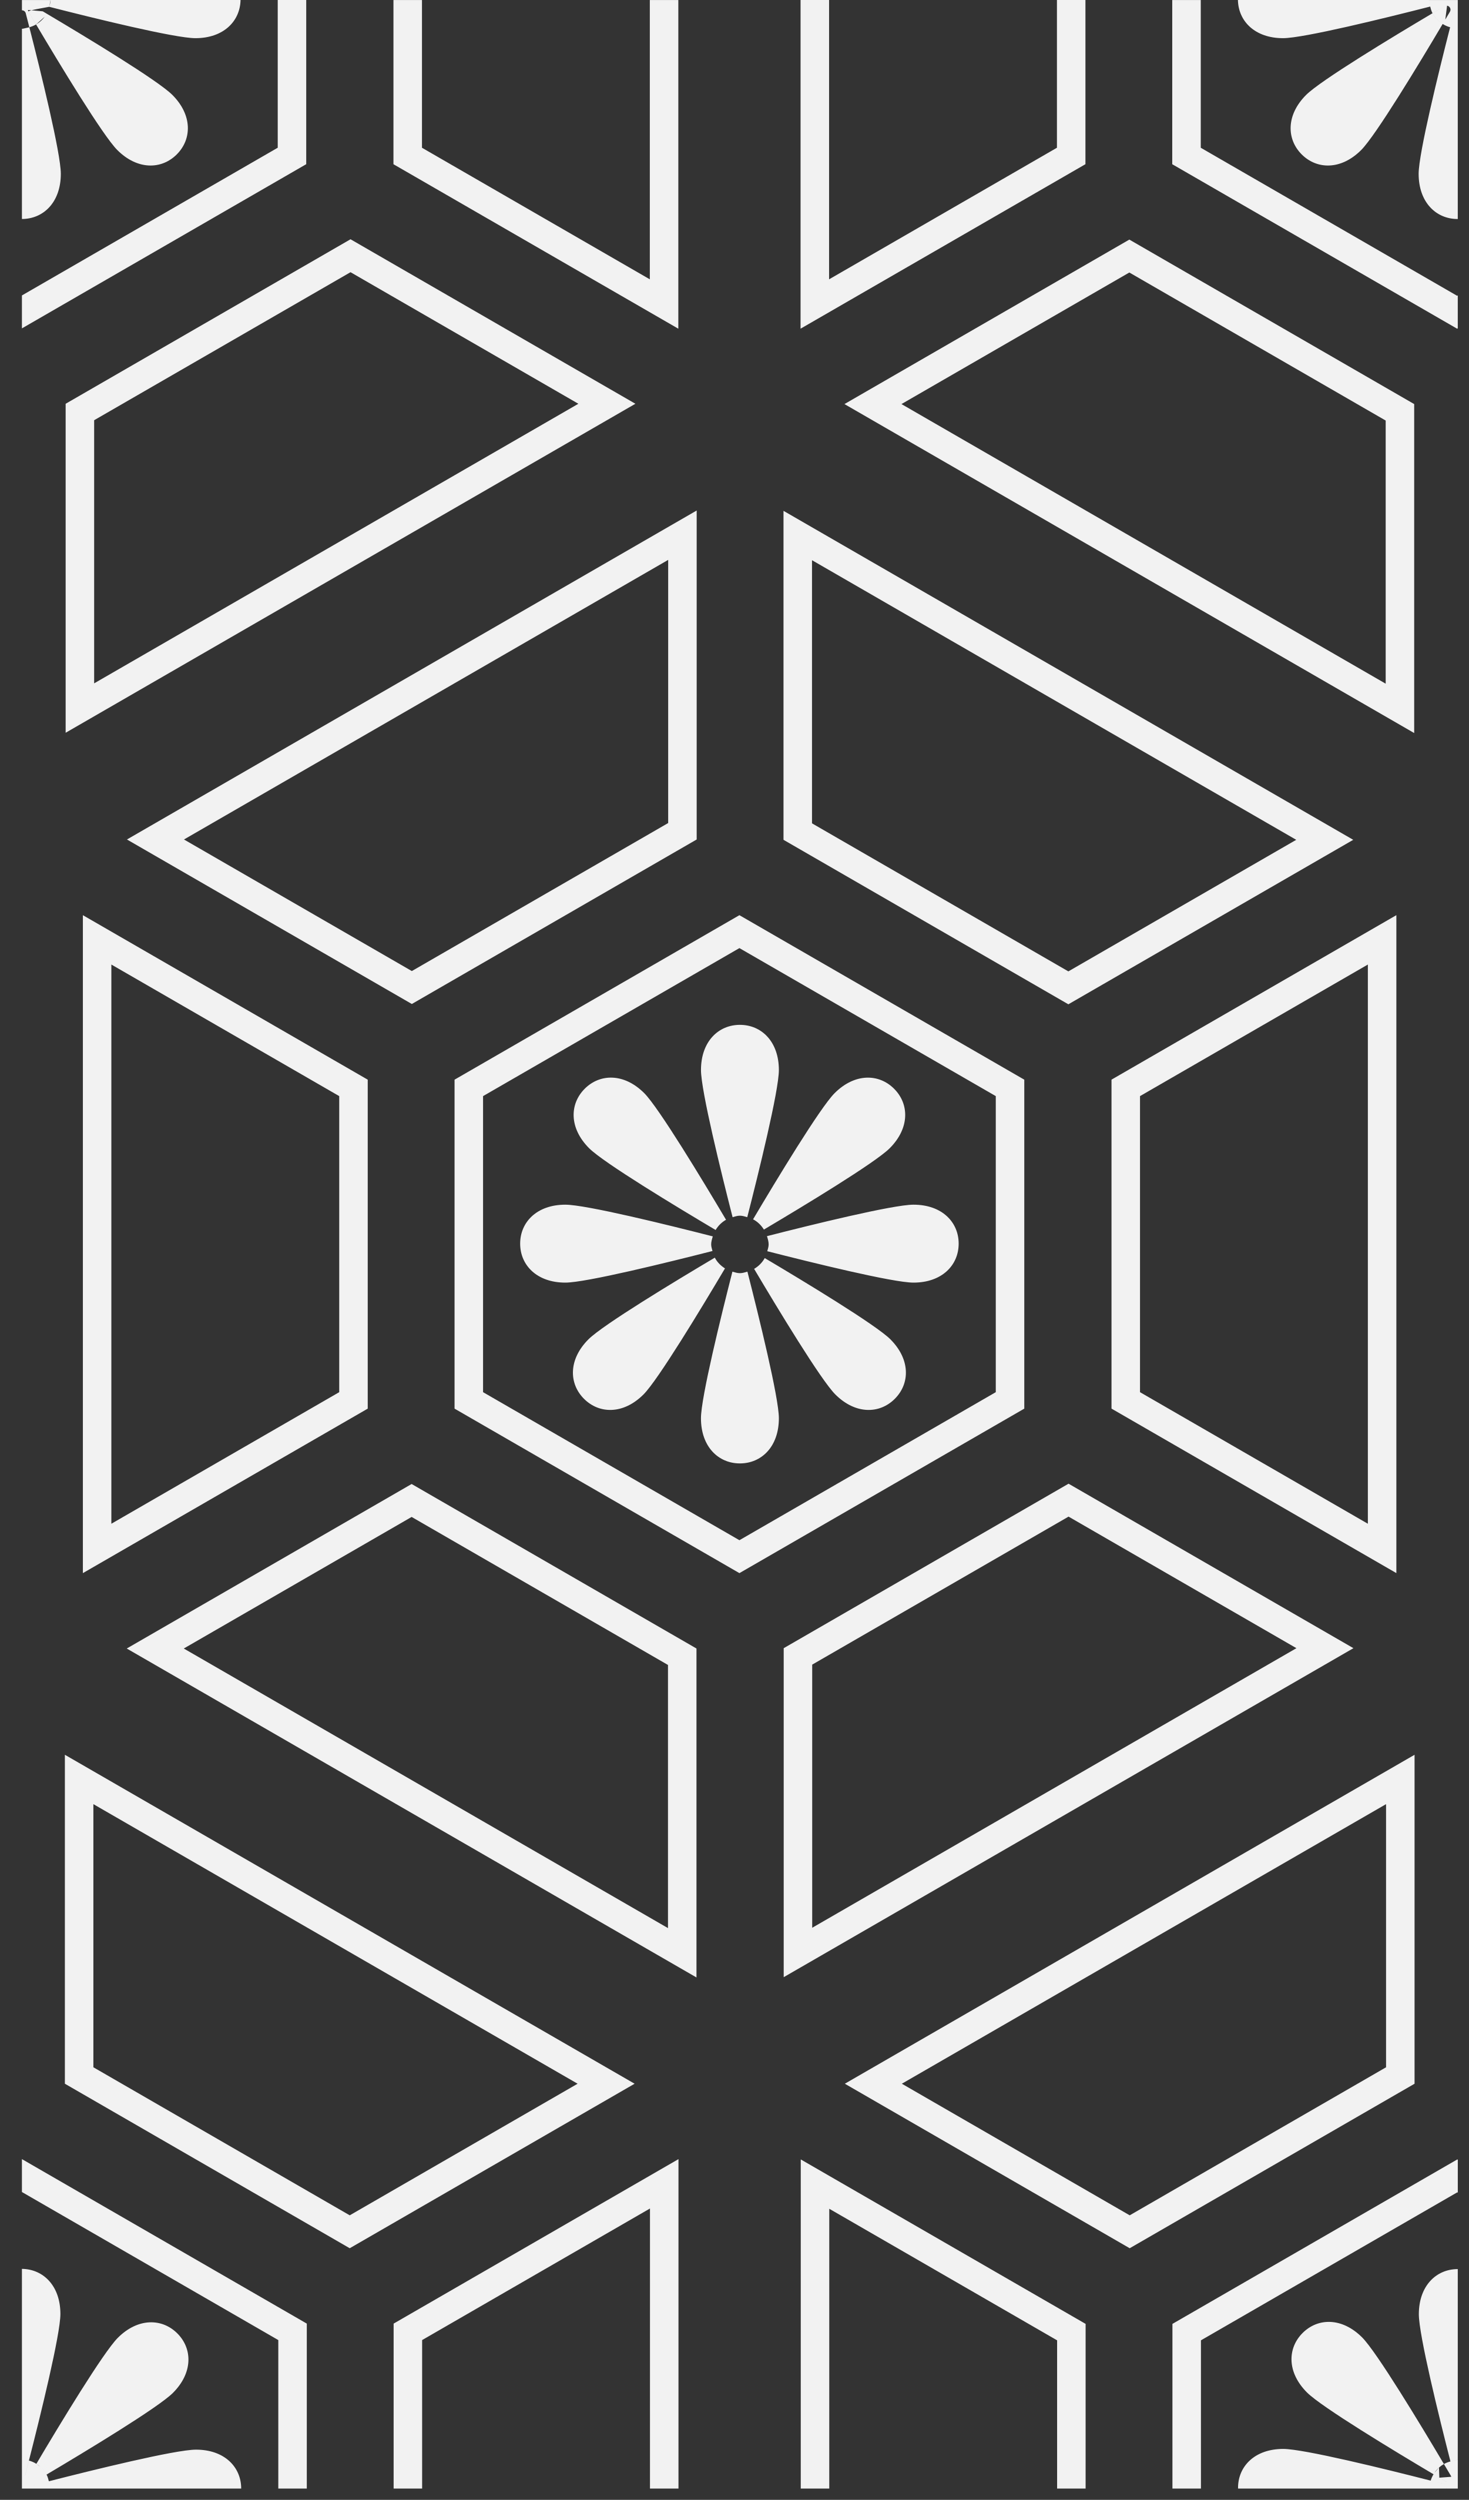 <?xml version="1.0" encoding="UTF-8"?>
<svg width="67px" height="114px" viewBox="0 0 67 114" version="1.1" xmlns="http://www.w3.org/2000/svg" xmlns:xlink="http://www.w3.org/1999/xlink">
    <rect x="0" y="0" width="67" height="114" fill="#333333" stroke="none"/>
    <!-- Generator: Sketch 53 (72520) - https://sketchapp.com -->
    <title>BGpattern_02_greylightest</title>
    <desc>Created with Sketch.</desc>
    <g id="背景パターン" stroke="none" stroke-width="1" fill="none" fill-rule="evenodd">
        <g id="Group" transform="translate(-169, -123)" fill="#F2F2F2">
            <path d="M234.799,124.093 C233.738,125.884 231.747,129.178 231.084,129.841 C230.165,130.761 229.065,130.736 228.37,130.042 C227.677,129.349 227.651,128.249 228.571,127.329 C229.237,126.664 232.548,124.663 234.335,123.604 C234.427,123.777 234.557,123.921 234.714,124.035 C234.558,123.92 234.428,123.777 234.336,123.604 C234.536,123.486 234.722,123.376 234.878,123.284 C234.919,123.259 234.961,123.253 235,123.259 C234.961,123.253 234.919,123.259 234.878,123.284 C234.722,123.376 234.536,123.486 234.336,123.603 C234.285,123.508 234.256,123.406 234.23,123.299 C234.219,123.25 234.204,123.202 234.191,123.153 C234.179,123.103 234.17,123.053 234.17,123.001 L234.17,123 L225.461,123 C225.48,123.965 226.234,124.741 227.519,124.741 C228.459,124.741 232.218,123.813 234.23,123.299 C234.218,123.249 234.203,123.201 234.191,123.152 C234.179,123.104 234.17,123.054 234.17,123.001 L234.965,123.001 L235.488,123.001 L235.488,123.471 C235.476,123.47 235.463,123.471 235.451,123.473 C235.463,123.471 235.476,123.47 235.488,123.471 L235.488,124.311 L235.488,132.987 C235.486,132.987 235.483,132.988 235.48,132.988 C234.499,132.988 233.703,132.227 233.703,130.927 C233.703,129.99 234.623,126.261 235.139,124.243 C235.199,124.007 235.255,123.789 235.302,123.607 C235.309,123.581 235.32,123.559 235.333,123.541 C235.32,123.559 235.309,123.581 235.302,123.606 C235.255,123.788 235.199,124.007 235.139,124.243 C235.016,124.209 234.905,124.16 234.8,124.094 Z M234.725,124.043 C234.722,124.041 234.718,124.038 234.714,124.035 Z M170.302,236.004 C170.304,235.976 170.312,235.946 170.329,235.917 C170.423,235.756 170.537,235.565 170.659,235.358 C171.72,233.567 173.711,230.274 174.374,229.611 C175.294,228.691 176.394,228.716 177.088,229.41 C177.782,230.103 177.807,231.203 176.887,232.123 C176.222,232.788 172.91,234.789 171.123,235.848 C171.061,235.73 170.981,235.626 170.887,235.536 C170.981,235.627 171.061,235.73 171.123,235.848 C171.174,235.944 171.203,236.046 171.229,236.153 C171.142,236.175 171.057,236.197 170.976,236.218 C171.057,236.197 171.142,236.175 171.229,236.153 C171.252,236.252 171.289,236.345 171.289,236.451 C171.289,236.46 171.286,236.468 171.285,236.476 C171.287,236.468 171.289,236.46 171.289,236.451 C171.289,236.345 171.252,236.252 171.229,236.153 C173.24,235.639 176.999,234.711 177.94,234.711 C179.24,234.711 180,235.505 180.001,236.486 L171.284,236.486 L170.483,236.486 L170,236.486 L170,235.976 C170.026,235.974 170.051,235.966 170.074,235.954 C170.051,235.966 170.026,235.973 170,235.976 L170,235.144 L170,226.467 C170.971,226.479 171.755,227.235 171.755,228.526 C171.755,229.463 170.836,233.19 170.319,235.209 C170.259,235.445 170.203,235.663 170.156,235.845 C170.146,235.886 170.125,235.916 170.098,235.937 C170.125,235.916 170.146,235.886 170.157,235.845 C170.204,235.663 170.26,235.446 170.32,235.209 C170.443,235.244 170.554,235.292 170.659,235.358 C170.537,235.565 170.424,235.756 170.329,235.917 C170.312,235.946 170.303,235.975 170.302,236.004 Z M170.659,235.359 C170.724,235.399 170.784,235.444 170.841,235.493 Z M170.485,236.456 C170.487,236.446 170.489,236.436 170.492,236.427 C170.489,236.436 170.487,236.446 170.485,236.456 Z M170.492,236.426 C170.51,236.373 170.553,236.327 170.621,236.31 C170.641,236.304 170.662,236.299 170.683,236.293 C170.662,236.299 170.641,236.304 170.621,236.31 C170.553,236.326 170.51,236.373 170.492,236.426 Z M234.919,123.892 C234.995,123.763 235.067,123.642 235.13,123.535 C235.202,123.412 235.116,123.277 235,123.259 Z M235.333,123.541 C235.335,123.539 235.336,123.538 235.337,123.536 Z M170.467,123.001 L171.307,123.001 L171.307,123 L179.971,123 C179.952,123.965 179.198,124.741 177.913,124.741 C176.979,124.741 173.267,123.827 171.245,123.31 C170.278,123.481 170.287,123.508 170.302,123.535 C170.4,123.701 170.517,123.9 170.645,124.115 C170.549,124.171 170.448,124.212 170.338,124.243 C170.278,124.007 170.222,123.789 170.175,123.607 C170.151,123.516 170.076,123.47 170,123.469 L170,123.001 L170.467,123.001 Z M170.468,123.004 C170.469,123.006 170.469,123.009 170.47,123.011 C170.469,123.009 170.469,123.006 170.468,123.004 Z M171.245,123.309 C171.27,123.208 171.307,123.11 171.307,123.001 Z M170.338,124.243 C170.242,124.269 170.147,124.301 170.045,124.309 C170.147,124.301 170.242,124.269 170.338,124.242 C170.855,126.26 171.774,129.989 171.774,130.926 C171.774,132.226 170.98,132.985 170,132.987 L170,124.311 C170.015,124.311 170.03,124.31 170.045,124.309 Z M170.951,123.517 C171.008,123.551 171.068,123.587 171.129,123.623 C172.924,124.687 176.2,126.667 176.861,127.328 C177.781,128.248 177.756,129.348 177.062,130.042 C176.368,130.736 175.268,130.761 174.349,129.841 C173.688,129.18 171.711,125.91 170.646,124.115 C170.518,123.9 170.401,123.701 170.303,123.535 C170.287,123.508 170.279,123.481 170.276,123.454 C170.272,123.39 170.303,123.33 170.352,123.293 C170.302,123.33 170.271,123.389 170.276,123.454 Z M170.549,123.281 C170.506,123.257 170.463,123.253 170.423,123.261 C170.463,123.252 170.506,123.257 170.549,123.281 Z M170.646,124.115 C170.648,124.114 170.65,124.113 170.652,124.111 C170.656,124.109 170.66,124.107 170.663,124.105 C170.811,124.015 170.939,123.9 171.04,123.762 Z M235.191,235.949 C235.187,235.932 235.18,235.915 235.17,235.898 C235.08,235.745 234.972,235.563 234.856,235.367 C234.95,235.314 235.048,235.277 235.154,235.249 C235.264,235.219 235.37,235.181 235.489,235.181 L235.489,235.997 L235.489,236.486 L234.975,236.486 C234.977,236.474 234.978,236.462 234.978,236.45 C234.978,236.462 234.976,236.474 234.974,236.485 L234.179,236.485 C234.179,236.463 234.18,236.442 234.182,236.421 C234.18,236.442 234.179,236.464 234.179,236.486 L225.469,236.486 C225.469,236.475 225.466,236.466 225.466,236.455 C225.466,235.473 226.226,234.678 227.527,234.678 C228.47,234.678 232.244,235.611 234.252,236.124 C234.284,236.019 234.327,235.925 234.382,235.833 C234.474,235.887 234.562,235.94 234.647,235.99 C234.744,236.047 234.835,236.101 234.918,236.149 C234.97,236.179 235.023,236.182 235.069,236.167 C235.022,236.182 234.969,236.18 234.918,236.15 C234.835,236.101 234.744,236.047 234.647,235.99 Z M234.647,235.99 C234.562,235.94 234.473,235.887 234.381,235.833 C234.395,235.811 234.408,235.789 234.423,235.768 C234.408,235.789 234.395,235.811 234.381,235.833 C232.596,234.775 229.278,232.77 228.612,232.105 C227.691,231.185 227.716,230.085 228.411,229.391 C229.105,228.697 230.204,228.672 231.125,229.592 C231.792,230.259 233.798,233.583 234.856,235.367 C234.774,235.413 234.699,235.467 234.631,235.528 Z M234.423,235.768 C234.482,235.68 234.551,235.601 234.628,235.531 Z M234.918,236.313 C234.899,236.297 234.875,236.284 234.847,236.277 C234.715,236.243 234.563,236.204 234.4,236.162 C234.563,236.204 234.714,236.243 234.846,236.277 C234.875,236.285 234.899,236.297 234.918,236.313 Z M234.252,236.125 C234.234,236.186 234.215,236.246 234.201,236.309 C234.215,236.247 234.234,236.186 234.252,236.125 Z M203.082,178.507 C202.973,178.477 202.866,178.439 202.747,178.439 C202.628,178.439 202.522,178.477 202.413,178.507 C201.898,176.495 200.971,172.738 200.971,171.797 C200.971,170.496 201.766,169.736 202.747,169.736 C203.728,169.736 204.524,170.496 204.524,171.797 C204.524,172.738 203.597,176.495 203.082,178.507 Z M204.524,187.675 C204.524,188.976 203.728,189.736 202.746,189.736 C201.766,189.736 200.97,188.976 200.97,187.675 C200.97,186.738 201.889,183.01 202.405,180.991 C202.517,181.022 202.625,181.06 202.746,181.06 C202.868,181.06 202.977,181.022 203.089,180.991 C203.605,183.01 204.524,186.738 204.524,187.675 Z M202.114,178.625 C201.916,178.737 201.756,178.896 201.639,179.091 C199.854,178.033 196.536,176.028 195.87,175.363 C194.95,174.443 194.975,173.343 195.669,172.649 C196.363,171.955 197.463,171.93 198.383,172.85 C199.049,173.517 201.056,176.841 202.114,178.625 Z M203.395,180.864 C203.599,180.745 203.764,180.579 203.879,180.372 C205.673,181.436 208.949,183.417 209.61,184.077 C210.53,184.997 210.505,186.097 209.811,186.791 C209.117,187.485 208.018,187.51 207.098,186.59 C206.437,185.93 204.46,182.659 203.395,180.864 Z M194.785,177.937 C195.728,177.937 199.502,178.869 201.51,179.383 C201.475,179.502 201.436,179.62 201.436,179.75 C201.436,179.856 201.472,179.95 201.496,180.049 C199.485,180.563 195.726,181.491 194.785,181.491 C193.484,181.491 192.724,180.695 192.724,179.714 C192.724,178.733 193.484,177.937 194.785,177.937 Z M203.995,180.059 C204.02,179.957 204.057,179.86 204.057,179.75 C204.057,179.616 204.018,179.494 203.981,179.372 C205.999,178.856 209.727,177.937 210.663,177.937 C211.964,177.937 212.724,178.732 212.724,179.714 C212.724,180.695 211.964,181.491 210.663,181.491 C209.729,181.491 206.017,180.576 203.995,180.059 Z M195.838,184.078 C196.503,183.413 199.815,181.412 201.602,180.353 C201.71,180.558 201.871,180.72 202.066,180.843 C201.004,182.633 199.014,185.927 198.351,186.59 C197.431,187.51 196.331,187.485 195.637,186.791 C194.943,186.098 194.918,184.998 195.838,184.078 Z M203.841,179.072 C203.718,178.875 203.554,178.713 203.347,178.604 C204.408,176.815 206.402,173.514 207.066,172.851 C207.986,171.931 209.086,171.956 209.779,172.65 C210.473,173.343 210.498,174.444 209.578,175.364 C208.917,176.025 205.634,178.009 203.841,179.072 Z M205.522,221.476 L218.514,228.976 L218.514,236.486 L217.214,236.486 L217.214,229.726 L206.822,223.726 L206.822,236.486 L205.522,236.486 L205.522,221.476 Z M232.217,217.274 L232.217,205.274 L210.132,218.024 L220.525,224.025 L232.217,217.274 Z M220.525,225.526 L207.532,218.024 L233.517,203.023 L233.517,218.024 L220.525,225.526 Z M222.474,228.976 L235.466,221.476 L235.489,221.488 L235.489,222.989 L235.466,222.976 L223.774,229.726 L223.774,236.486 L222.474,236.486 L222.474,228.976 Z M233.712,228.538 C233.712,227.238 234.507,226.477 235.488,226.477 L235.488,235.18 C235.37,235.18 235.263,235.219 235.154,235.249 C234.639,233.237 233.712,229.48 233.712,228.538 Z M199.938,137.99 L186.945,130.489 L186.945,123.001 L188.246,123.001 L188.246,129.738 L198.638,135.738 L198.638,123.001 L199.938,123.001 L199.938,137.99 Z M182.967,123 L182.967,130.488 L170,137.975 L170,136.473 L181.667,129.737 L181.667,123 L182.967,123 Z M173.294,142.163 L173.294,154.163 L195.379,141.413 L184.987,135.413 L173.294,142.163 Z M184.987,133.911 L197.98,141.413 L171.994,156.416 L171.994,141.413 L184.987,133.911 Z M218.506,130.488 L205.513,137.989 L205.513,123 L206.814,123 L206.814,135.738 L217.206,129.738 L217.206,123 L218.506,123 L218.506,130.488 Z M232.2,154.178 L232.2,142.178 L220.508,135.427 L210.115,141.427 L232.2,154.178 Z M233.5,141.427 L233.5,156.429 L207.515,141.427 L220.508,133.926 L233.5,141.427 Z M235.458,137.99 L222.465,130.489 L222.465,123.001 L223.766,123.001 L223.766,129.738 L235.458,136.489 L235.488,136.471 L235.488,137.972 L235.458,137.99 Z M199.945,221.462 L199.945,236.485 L198.645,236.485 L198.645,223.714 L188.253,229.714 L188.253,236.485 L186.953,236.485 L186.953,228.963 L199.945,221.462 Z M173.259,217.274 L184.951,224.025 L195.344,218.024 L173.259,205.274 L173.259,217.274 Z M171.959,203.023 L197.944,218.024 L184.951,225.526 L171.959,218.024 L171.959,203.023 Z M170.001,221.462 L182.993,228.963 L182.993,236.485 L181.693,236.485 L181.693,229.714 L170.001,222.963 L170,222.963 L170,221.462 L170.001,221.462 Z M184.472,186.487 L184.472,172.986 L174.079,166.986 L174.079,192.487 L184.472,186.487 Z M172.78,164.735 L185.772,172.236 L185.772,187.238 L172.78,194.739 L172.78,164.735 Z M231.387,192.487 L231.387,166.986 L220.995,172.986 L220.995,186.487 L231.387,192.487 Z M232.687,164.734 L232.687,194.738 L219.695,187.237 L219.695,172.235 L232.687,164.734 Z M199.466,210.927 L199.466,198.927 L187.774,192.177 L177.382,198.177 L199.466,210.927 Z M174.781,198.177 L187.774,190.675 L200.766,198.177 L200.766,213.178 L174.781,198.177 Z M206.035,148.547 L206.035,160.547 L217.727,167.298 L228.12,161.298 L206.035,148.547 Z M230.72,161.298 L217.727,168.799 L204.735,161.298 L204.735,146.296 L230.72,161.298 Z M206.044,198.912 L206.044,210.912 L228.129,198.162 L217.736,192.162 L206.044,198.912 Z M217.736,190.661 L230.729,198.162 L204.744,213.165 L204.744,198.162 L217.736,190.661 Z M199.475,160.533 L199.475,148.533 L177.391,161.283 L187.783,167.283 L199.475,160.533 Z M187.783,168.785 L174.79,161.283 L200.775,146.281 L200.775,161.283 L187.783,168.785 Z M191.032,172.986 L191.032,186.487 L202.724,193.238 L214.417,186.487 L214.417,172.986 L202.724,166.236 L191.032,172.986 Z M189.732,187.238 L189.732,172.236 L202.724,164.735 L215.717,172.236 L215.717,187.238 L202.724,194.739 L189.732,187.238 Z" id="BGpattern_02_greylightest"></path>
        </g>
    </g>
</svg>